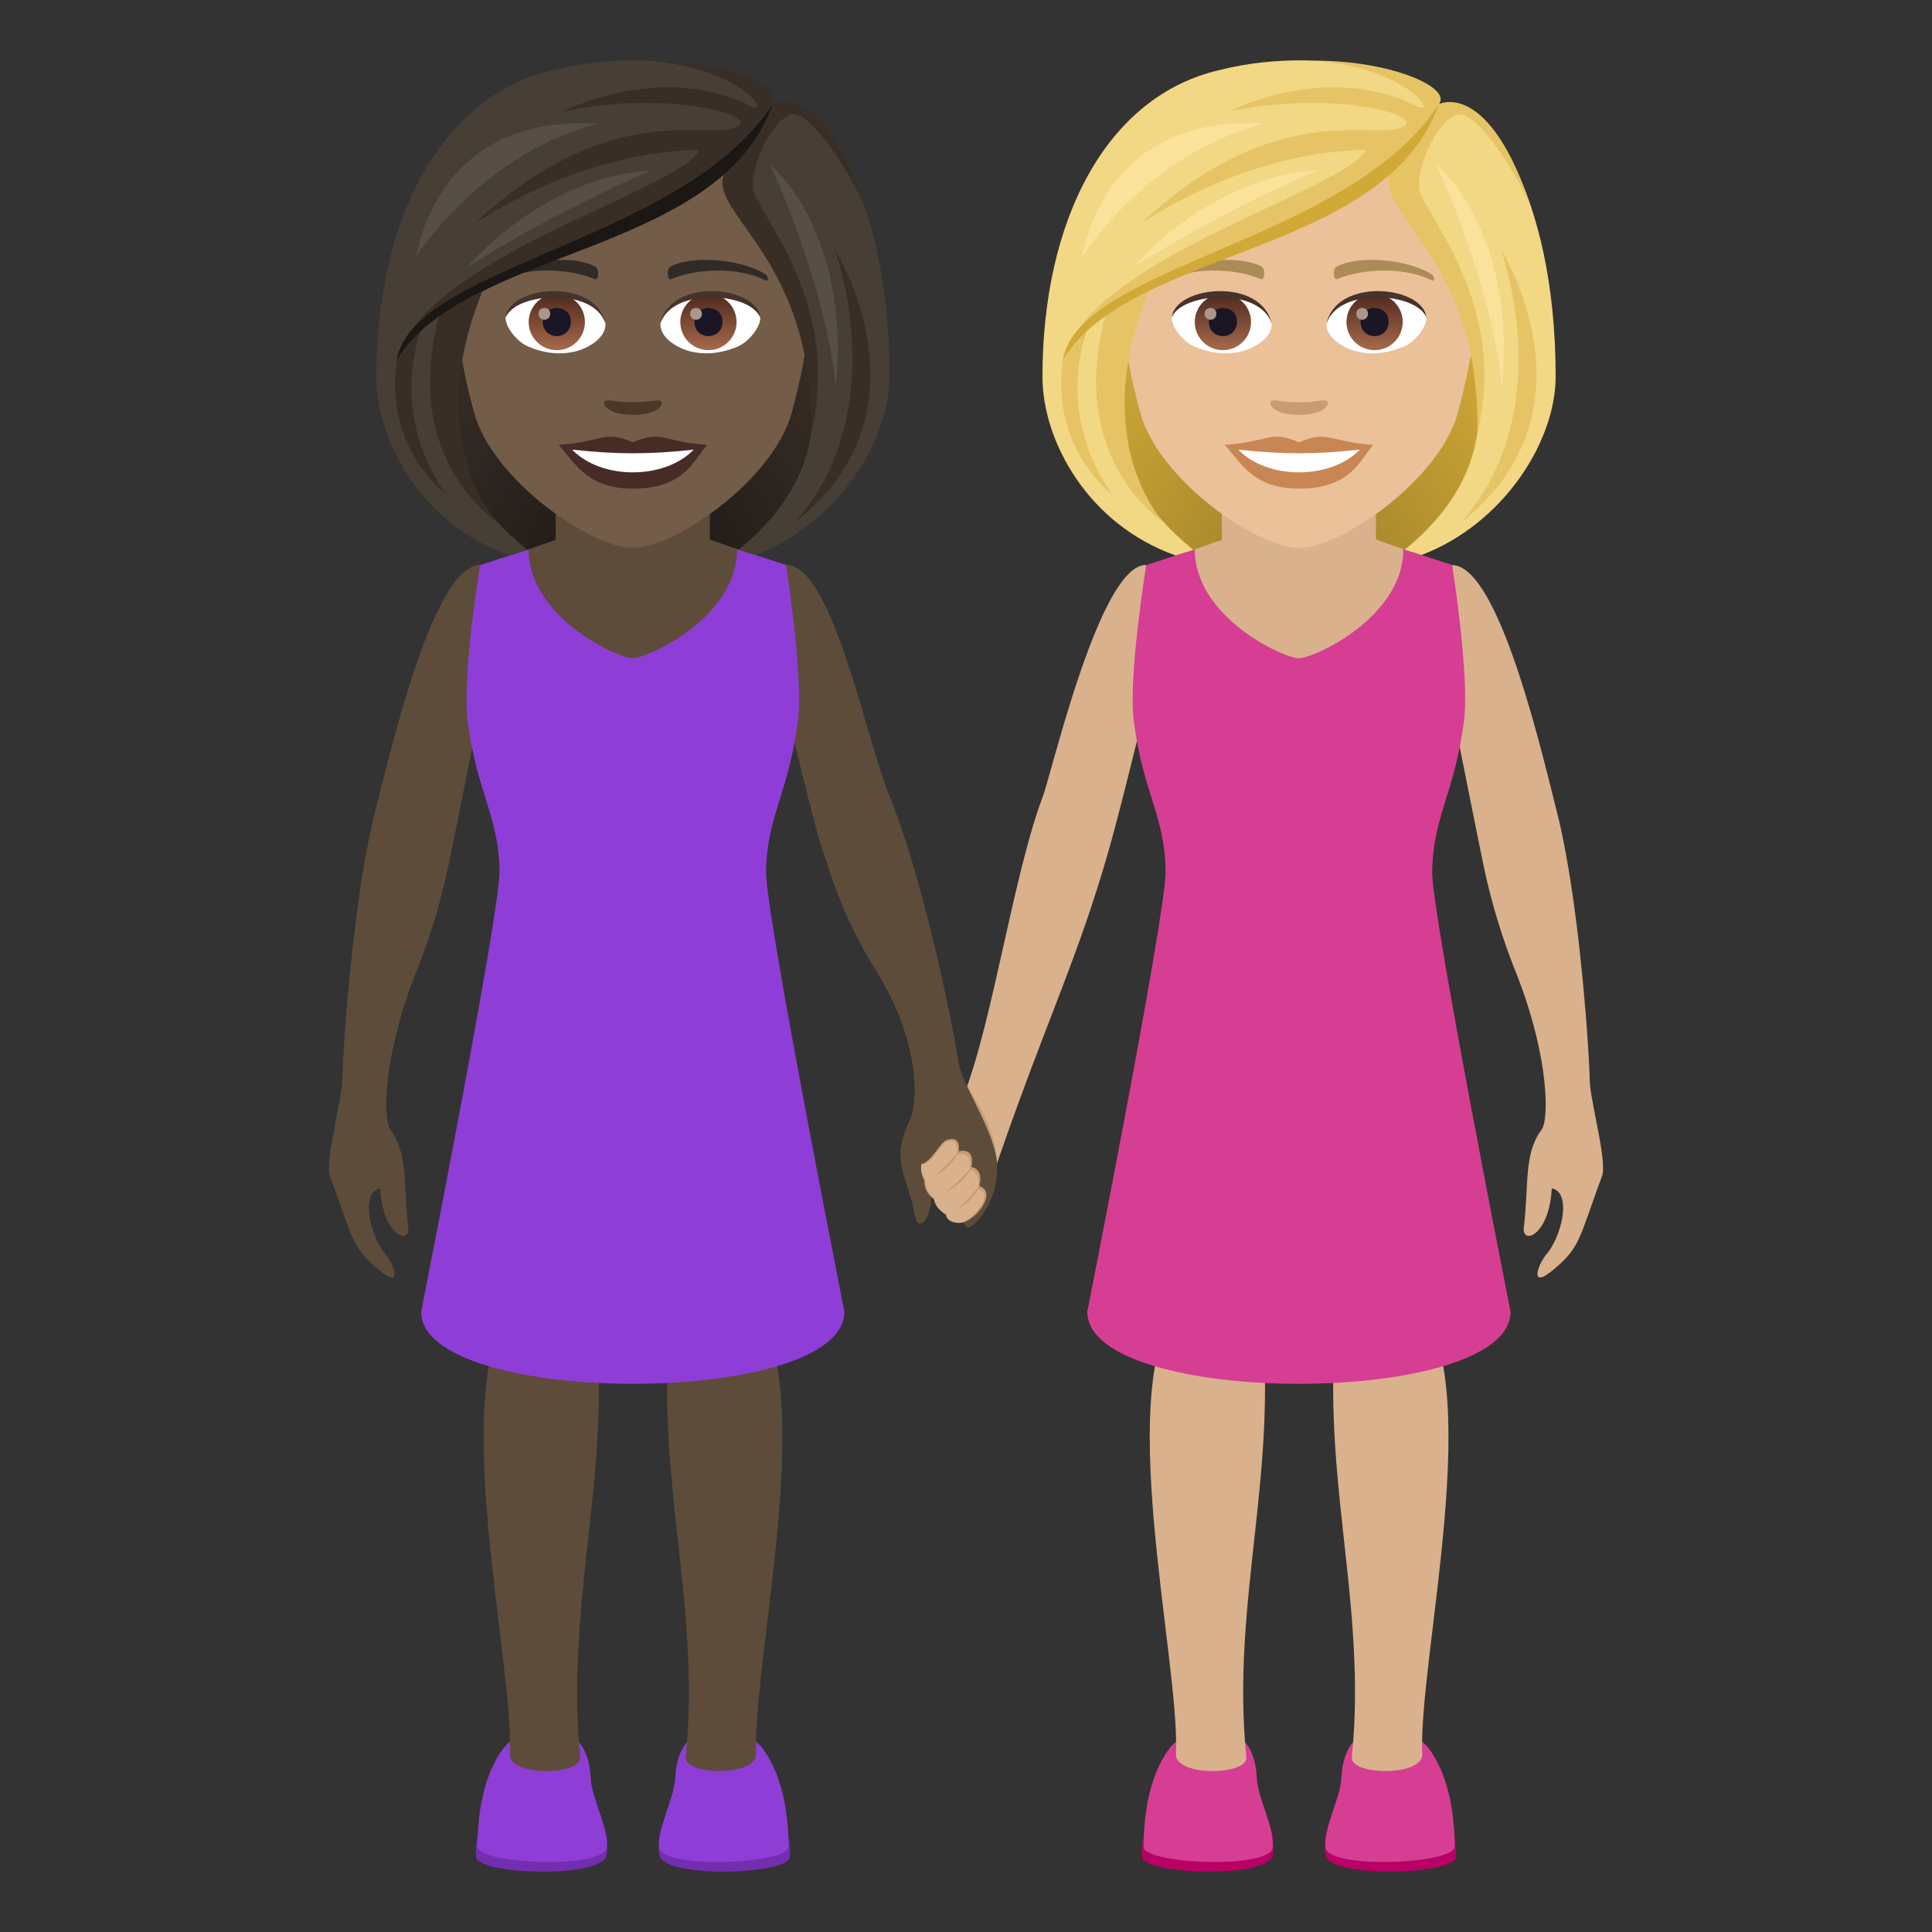 <svg xmlns="http://www.w3.org/2000/svg" xml:space="preserve" style="enable-background:new 0 0 64 64" viewBox="0 0 64 64"><rect x="0" y="0" width="64" height="64" fill="#333333" stroke="none"/><path d="M52.66 35.742c-.01-.717-.315-5.8-1.09-8.867-.543-2.149-1.943-8.156-3.474-8.156l-.15 3.962s.85 4.307 1.148 5.739a21.205 21.205 0 0 0 1.129 3.808c1.103 2.791 1.087 4.86.847 5.188-.593.814-.418 1.732-.591 3.246-.069.586.841.287.925-1.295.666.13.344 1.55-.164 2.168-.328.398-.554 1.154.17.564.954-.777.879-1.04 1.658-3.134.185-.495-.4-2.504-.409-3.223zm-14.7-17.027c-1.53 0-3.11 6.868-3.427 7.705-.943 2.495-1.668 7.468-2.59 9.807-.176.444.892 2.874 1.084 2.314 1.689-4.908 2.754-6.927 3.815-10.784.388-1.411 1.28-5.076 1.28-5.076l-.161-3.966z" style="fill:#d9b18d"/><path d="M33.025 38.535c.007-1.18-.992-2.549-.992-2.549-.096 1.029-.063 6.409.992 2.55z" style="fill:#c99b71"/><radialGradient id="a" cx="51.268" cy="45.111" r="10.853" gradientTransform="matrix(1 0 0 -1 -8.211 64.11)" gradientUnits="userSpaceOnUse"><stop offset="0" style="stop-color:#997c28"/><stop offset=".313" style="stop-color:#af8e2e"/><stop offset=".74" style="stop-color:#c8a234"/><stop offset="1" style="stop-color:#d1a936"/></radialGradient><path d="M45.866 18.716c5.667-2.267 5.1-9.067 5.1-9.067H35.1s-.567 6.8 5.1 9.067c0 0 1.133.284 2.833.284 1.7 0 2.833-.284 2.833-.284z" style="fill:url(#a)"/><path d="M37.838 61.52c.031.576 4.209.729 4.324-.076.395-2.766-4.5-3.236-4.324.076z" style="fill:#b80066"/><path d="M37.883 61.175c0 .582 4.283.761 4.283 0 0-.815-.496-1.57-.533-2.295-.117-2.286-2.348-1.66-2.87-.99-.572.732-.88 1.913-.88 3.285z" style="fill:#d63e93"/><path d="M41.287 58.206c.063.61-2.33.652-2.332-.084.149-3.127-2.195-12.578.254-15.059.498-.506 2.498 0 2.498 0 .762 5.424-.955 9.885-.42 15.143z" style="fill:#d9b18d"/><path d="M48.23 61.52c-.029.576-4.208.729-4.324-.076-.394-2.766 4.5-3.236 4.324.076z" style="fill:#b80066"/><path d="M48.188 61.175c0 .582-4.286.761-4.286 0 0-.815.496-1.57.533-2.295.12-2.286 2.348-1.66 2.872-.99.57.732.88 1.913.88 3.285z" style="fill:#d63e93"/><path d="M44.781 58.206c-.062.61 2.33.652 2.334-.084-.15-3.127 2.194-12.576-.254-15.059-.498-.506-2.5 0-2.5 0-.76 5.424.955 9.885.42 15.143z" style="fill:#d9b18d"/><path d="m48.105 18.715-1.619-.523-6.908.006-1.607.52s-.6 3.664-.415 5.146c.303 2.401 1.032 3.144 1.057 4.996.019 1.379-2.595 14.592-2.595 14.592 0 3.186 14.021 3.186 14.021 0 0 0-2.614-13.201-2.596-14.566.022-1.85.752-2.614 1.056-5.022.185-1.482-.394-5.15-.394-5.15z" style="fill:#d63e93"/><path d="M40.475 17.882v-2.415h5.105v2.405l.907.32c0 2.26-2.958 3.614-3.46 3.614-.5 0-3.449-1.353-3.449-3.608l.897-.316z" style="fill:#d9b18d"/><path d="M43.033 2.85c-4.112 0-6.092 3.348-5.845 7.654.051.865.292 2.113.589 3.183.617 2.224 3.87 4.463 5.256 4.463 1.385 0 4.64-2.24 5.256-4.463.298-1.07.538-2.318.59-3.183.246-4.306-1.733-7.654-5.846-7.654z" style="fill:#ebc199"/><path d="M43.033 14.654c-.964-.423-.971-.017-2.459.083.559.634.97 1.45 2.458 1.45 1.71 0 1.998-.927 2.46-1.45-1.489-.1-1.495-.507-2.46-.083z" style="fill:#c98655"/><path d="M41.02 14.895c.972 1.01 3.067.997 4.026 0-1.496.161-2.53.161-4.025 0z" style="fill:#fff"/><path d="M47.402 9.071c-.893-.532-2.495-.598-3.13-.235-.133.074-.098.458.019.41.904-.376 2.282-.395 3.13.04.114.058.117-.137-.019-.215zm-8.738 0c.893-.532 2.495-.598 3.13-.235.135.074.099.458-.018.41-.905-.376-2.281-.396-3.131.04-.114.058-.116-.137.019-.215z" style="fill:#ab8c57"/><path d="M43.958 13.288c-.098-.069-.328.037-.925.037s-.826-.106-.924-.037c-.118.083.069.455.924.455s1.042-.372.925-.455z" style="fill:#c99b71"/><path d="M42.119 10.687c.035.271-.15.594-.662.836-.324.154-1 .335-1.888-.04-.398-.168-.786-.69-.751-.98.481-.907 2.85-1.04 3.3.184z" style="fill:#fff"/><linearGradient id="b" x1="-646.923" x2="-646.923" y1="31.691" y2="31.408" gradientTransform="translate(4290.86 -196.617) scale(6.57)" gradientUnits="userSpaceOnUse"><stop offset="0" style="stop-color:#a6694a"/><stop offset="1" style="stop-color:#4f2a1e"/></linearGradient><path d="M40.51 9.737a.93.93 0 1 1 0 1.862.93.93 0 0 1 0-1.862z" style="fill:url(#b)"/><path d="M40.046 10.651c0 .644.931.644.931 0 0-.598-.93-.598-.93 0z" style="fill:#1a1626"/><path d="M39.904 10.39c0 .27.39.27.39 0 0-.25-.39-.25-.39 0z" style="fill:#ab968c"/><path d="M42.123 10.723c-.378-1.215-2.954-1.036-3.305-.22.13-1.045 2.983-1.321 3.305.22z" style="fill:#45332c"/><path d="M43.948 10.687c-.035.271.15.594.661.836.325.154 1 .335 1.89-.04.398-.168.785-.69.75-.98-.48-.907-2.85-1.04-3.3.184z" style="fill:#fff"/><linearGradient id="c" x1="-648.857" x2="-648.857" y1="31.691" y2="31.408" gradientTransform="translate(4308.59 -196.617) scale(6.57)" gradientUnits="userSpaceOnUse"><stop offset="0" style="stop-color:#a6694a"/><stop offset="1" style="stop-color:#4f2a1e"/></linearGradient><path d="M45.535 9.737a.93.93 0 1 1 0 1.862.93.93 0 0 1 0-1.862z" style="fill:url(#c)"/><path d="M45.07 10.651c0 .644.93.644.93 0 0-.598-.93-.598-.93 0z" style="fill:#1a1626"/><path d="M44.928 10.39c0 .27.39.27.39 0 0-.25-.39-.25-.39 0z" style="fill:#ab968c"/><path d="M43.944 10.723c.378-1.215 2.952-1.04 3.305-.22-.13-1.045-2.983-1.321-3.305.22z" style="fill:#45332c"/><path d="m38.948 18.401.583-.188c-3.307-2.672-2.667-5.357-1.598-8.563 2.817-1.63 6.005-2.015 8.217-3.967-.283.85 1.216 1.922 1.983 3.967 1.095 2.92 1.688 5.87-1.597 8.558l.551.178c2.711-1.029 4.446-3.756 4.446-5.91 0-6.132-2.369-9.459-3.872-9.025.47-.67-3.508-2.086-7.262-1.13-3.751.86-5.866 4.968-5.866 10.154 0 2.167 1.537 4.912 4.415 5.926z" style="fill:#f2d785"/><path d="M47.66 3.45c.452-.54-1.558-1.44-4.09-1.44 3.108.245 4.167 1.93 3.305 1.484-.92-.475-3.166-1.164-6.176.2 3.293-.7 6.322.065 5.85.461-.743.626-4.02-1.078-8.61 3.112-.633.577 2.753-2.215 7.297-2.303-.632 1.33-8.714 3.436-9.968 6.74 2.104-3.003 10.976-4.118 12.393-8.253zm2.058 4.813s1.971 5.345-1.33 9.05c4.729-3.705 1.33-9.05 1.33-9.05z" style="fill:#e6c465"/><path d="M38.11 9.496s-.805.147-1.464.862c-1.378 4.866 1.915 6.955 1.915 6.955s-2.612-2.68-.451-7.817z" style="fill:#e6c465"/><path d="M36.05 10.82s-.379.149-.84 1.096c-.43 2.967 1.654 4.479 1.654 4.479s-1.954-2.387-.814-5.574zm14.728-3.784c-1.436-4.471-3.117-3.585-3.117-3.585s-.809 1.514-1.453 2.045c-1.163 1.429 2.837 2.654 2.733 8.842C49.998 9.94 47.058 7 47.01 6.216c-.054-.89.686-2.258 1.262-2.422.626-.179 2.059 2.03 2.505 3.242z" style="fill:#e6c465"/><path d="M35.209 11.916c2.276-3.713 10.701-3.462 12.452-8.465-2.951 4.564-11.888 5.325-12.452 8.465z" style="fill:#d1a936"/><path d="M47.58 5.449s1.866 4.002 2.173 7.402c.508-5.228-2.174-7.402-2.174-7.402zm-10.048 3.41s2.715-1.763 6.115-3.217c-3.639.218-6.115 3.217-6.115 3.217zm-1.677-.36s2.134-3.41 6.025-4.4c-5.414-.355-6.025 4.4-6.025 4.4z" style="fill:#fae29b"/><radialGradient id="d" cx="29.201" cy="45.111" r="10.853" gradientTransform="matrix(1 0 0 -1 -8.211 64.11)" gradientUnits="userSpaceOnUse"><stop offset="0" style="stop-color:#1a1714"/><stop offset=".586" style="stop-color:#2f2721"/><stop offset="1" style="stop-color:#382e26"/></radialGradient><path d="M23.8 18.716c5.667-2.267 5.1-9.067 5.1-9.067H13.034s-.567 6.8 5.099 9.067c0 0 1.134.284 2.833.284 1.7 0 2.834-.284 2.834-.284z" style="fill:url(#d)"/><path d="M31.753 35.194c-.102-.731-1.077-5.836-2.27-8.775-.833-2.054-1.913-7.705-3.444-7.705l-.16 3.967s.923 4.104 1.376 5.495c.438 1.345.793 2.397 1.77 3.985 1.605 2.61 1.307 4.533 1.123 4.921-.674 1.426-.096 1.785.17 3.223.107.582.734 0 .455-1.336.341.211.841 1.148 1.232 1.673.136.182 1.105-.771 1.022-2.1-.066-1.064-1.175-2.638-1.274-3.349zm-20.413.549c.01-.717.315-5.802 1.09-8.87.543-2.148 1.943-8.156 3.474-8.156l.15 3.964s-.85 4.306-1.148 5.737a21.194 21.194 0 0 1-1.129 3.81c-1.103 2.79-1.086 4.858-.847 5.189.594.812.418 1.73.592 3.244.068.588-.842.289-.926-1.295-.666.133-.344 1.55.164 2.168.328.398.554 1.154-.17.566-.954-.78-.879-1.04-1.658-3.135-.185-.494.4-2.506.409-3.222z" style="fill:#5e4c3b"/><path d="M15.772 61.52c.03.576 4.208.729 4.324-.076.394-2.766-4.5-3.236-4.324.076z" style="fill:#732eb0"/><path d="M15.816 61.174c0 .582 4.284.762 4.284 0 0-.814-.496-1.57-.534-2.295-.117-2.285-2.347-1.66-2.869-.99-.572.733-.88 1.914-.88 3.285z" style="fill:#8e3ed6"/><path d="M19.22 58.206c.063.609-2.33.652-2.331-.084.148-3.127-2.196-12.579.254-15.059.498-.506 2.498 0 2.498 0 .761 5.424-.955 9.885-.42 15.143z" style="fill:#5e4c3b"/><path d="M26.164 61.52c-.03.576-4.209.729-4.324-.076-.395-2.766 4.5-3.236 4.324.076z" style="fill:#732eb0"/><path d="M26.121 61.174c0 .582-4.285.762-4.285 0 0-.814.496-1.57.533-2.295.12-2.285 2.348-1.66 2.871-.99.57.733.881 1.914.881 3.285z" style="fill:#8e3ed6"/><path d="M22.715 58.206c-.063.609 2.33.652 2.334-.084-.15-3.127 2.193-12.577-.254-15.059-.498-.506-2.5 0-2.5 0-.76 5.424.955 9.885.42 15.143z" style="fill:#5e4c3b"/><path d="m26.039 18.714-1.619-.522-6.908.006-1.608.52s-.6 3.663-.415 5.146c.304 2.401 1.033 3.143 1.058 4.996.018 1.379-2.596 14.592-2.596 14.592 0 3.185 14.022 3.185 14.022 0 0 0-2.614-13.201-2.596-14.567.021-1.848.752-2.613 1.056-5.021.184-1.483-.394-5.15-.394-5.15z" style="fill:#8e3ed6"/><path d="M18.408 17.881v-2.415h5.106v2.406l.906.32c0 2.26-2.957 3.614-3.459 3.614-.5 0-3.45-1.353-3.45-3.608l.897-.317z" style="fill:#5e4c3b"/><path d="M30.526 38.565c-.062.3.096.518.095.553-.012.404.312.593.318.621.082.405.428.421.433.452.044.28.425.323.525.3.479-.114 1.135-1.012.546-1.2 0 0 .165-.558-.265-.634 0 0 .17-.655-.423-.518 0 0 .111-.52-.365-.386-.271.077-.475.688-.864.812z" style="fill:#c99b71"/><path d="M30.526 38.565c-.062.3.141.506.14.54-.011.405.28.576.287.604.082.405.38.507.384.538.044.28.467.287.56.244.405-.189 1.062-.941.487-1.108 0 0 .16-.557-.269-.634 0 0 .165-.641-.427-.504 0 0 .102-.574-.3-.43-.279.101-.47.75-.862.75z" style="fill:#d9b18d"/><path d="M31.755 38.14c-.288.37-.783.817-.783.817s.577-.288.783-.818zm.423.517c-.288.37-.843.83-.843.83s.637-.3.843-.83zm.265.633c-.288.37-.698.738-.698.738s.492-.208.698-.738z" style="fill:#c99b71"/><path d="M20.967 2.85c-4.112 0-6.093 3.348-5.845 7.654.05.865.291 2.113.589 3.183.616 2.224 3.87 4.463 5.256 4.463 1.385 0 4.64-2.24 5.256-4.463.297-1.07.538-2.318.589-3.183.247-4.306-1.733-7.654-5.845-7.654z" style="fill:#735c48"/><path d="M20.966 14.654c-.963-.423-.97-.017-2.458.083.558.634.97 1.45 2.458 1.45 1.708 0 1.997-.927 2.46-1.45-1.489-.1-1.495-.507-2.46-.083z" style="fill:#472b27"/><path d="M18.954 14.895c.971 1.01 3.066.997 4.025 0-1.495.161-2.53.161-4.025 0z" style="fill:#fff"/><path d="M25.336 9.071c-.893-.532-2.496-.598-3.13-.235-.134.074-.098.458.018.41.904-.376 2.282-.395 3.131.04.114.058.116-.137-.02-.215zm-8.739 0c.894-.532 2.496-.598 3.13-.235.135.074.1.458-.017.41-.905-.376-2.281-.396-3.131.04-.114.058-.117-.137.018-.215z" style="fill:#302b27"/><path d="M21.891 13.288c-.098-.069-.327.037-.925.037-.596 0-.826-.106-.924-.037-.117.083.07.455.924.455.855 0 1.043-.372.925-.455z" style="fill:#4a3728"/><path d="M20.052 10.687c.035.271-.15.594-.661.836-.325.154-1 .335-1.889-.04-.398-.168-.786-.69-.75-.98.48-.907 2.85-1.04 3.3.184z" style="fill:#fff"/><linearGradient id="e" x1="-650.282" x2="-650.282" y1="31.691" y2="31.408" gradientTransform="translate(4290.86 -196.617) scale(6.57)" gradientUnits="userSpaceOnUse"><stop offset="0" style="stop-color:#a6694a"/><stop offset="1" style="stop-color:#4f2a1e"/></linearGradient><path d="M18.445 9.737a.93.93 0 1 1 0 1.862.93.93 0 0 1 0-1.862z" style="fill:url(#e)"/><path d="M17.98 10.651c0 .644.93.644.93 0 0-.598-.93-.598-.93 0z" style="fill:#1a1626"/><path d="M17.838 10.39c0 .27.39.27.39 0 0-.25-.39-.25-.39 0z" style="fill:#ab968c"/><path d="M20.057 10.723c-.378-1.215-2.955-1.036-3.306-.22.13-1.045 2.983-1.321 3.306.22z" style="fill:#45332c"/><path d="M21.882 10.687c-.035.271.15.594.661.836.325.154 1 .335 1.889-.04.398-.168.786-.69.75-.98-.48-.907-2.85-1.04-3.3.184z" style="fill:#fff"/><linearGradient id="f" x1="-652.216" x2="-652.216" y1="31.691" y2="31.408" gradientTransform="translate(4308.59 -196.617) scale(6.57)" gradientUnits="userSpaceOnUse"><stop offset="0" style="stop-color:#a6694a"/><stop offset="1" style="stop-color:#4f2a1e"/></linearGradient><path d="M23.468 9.737a.93.93 0 1 1 0 1.862.93.93 0 0 1 0-1.862z" style="fill:url(#f)"/><path d="M23.003 10.651c0 .644.931.644.931 0 0-.598-.93-.598-.93 0z" style="fill:#1a1626"/><path d="M22.862 10.39c0 .27.39.27.39 0 0-.25-.39-.25-.39 0z" style="fill:#ab968c"/><path d="M21.878 10.723c.377-1.215 2.952-1.04 3.305-.22-.131-1.045-2.984-1.321-3.305.22z" style="fill:#45332c"/><path d="m16.881 18.402.584-.19c-3.308-2.671-2.667-5.356-1.598-8.562 2.816-1.63 6.004-2.015 8.216-3.967-.283.85 1.217 1.922 1.984 3.967 1.095 2.92 1.688 5.87-1.597 8.558l.55.178c2.712-1.029 4.447-3.756 4.447-5.91 0-6.132-2.37-9.459-3.873-9.025.47-.67-3.507-2.086-7.262-1.13-3.75.86-5.865 4.968-5.865 10.154 0 2.167 1.537 4.912 4.414 5.927z" style="fill:#473e35"/><path d="M25.594 3.45c.451-.54-1.558-1.44-4.09-1.44 3.107.245 4.166 1.93 3.304 1.484-.92-.475-3.166-1.164-6.175.2 3.292-.7 6.321.065 5.85.461-.744.626-4.021-1.078-8.61 3.112-.633.577 2.752-2.215 7.296-2.303-.632 1.33-8.714 3.436-9.968 6.74 2.104-3.003 10.976-4.118 12.393-8.253zm2.058 4.813s1.97 5.345-1.331 9.05c4.73-3.705 1.331-9.05 1.331-9.05z" style="fill:#382e26"/><path d="M16.043 9.496s-.805.147-1.464.862c-1.378 4.866 1.915 6.956 1.915 6.956s-2.611-2.68-.45-7.818z" style="fill:#382e26"/><path d="M13.983 10.82s-.378.149-.84 1.096c-.429 2.967 1.654 4.479 1.654 4.479s-1.953-2.387-.814-5.574zm14.729-3.784c-1.437-4.471-3.118-3.585-3.118-3.585s-.809 1.514-1.452 2.045c-1.163 1.429 2.836 2.654 2.732 8.842C27.931 9.94 24.992 7 24.944 6.216c-.054-.89.686-2.258 1.263-2.422.625-.179 2.058 2.03 2.505 3.242z" style="fill:#382e26"/><path d="M13.143 11.916c2.276-3.713 10.7-3.462 12.451-8.465-2.95 4.564-11.887 5.325-12.451 8.465z" style="fill:#1a1714"/><path d="M25.513 5.449s1.867 4.002 2.174 7.402c.508-5.228-2.174-7.402-2.174-7.402zm-10.047 3.41s2.715-1.763 6.115-3.217c-3.64.218-6.115 3.217-6.115 3.217zm-1.676-.36s2.133-3.41 6.024-4.4c-5.414-.355-6.025 4.4-6.025 4.4z" style="fill:#574f45"/></svg>